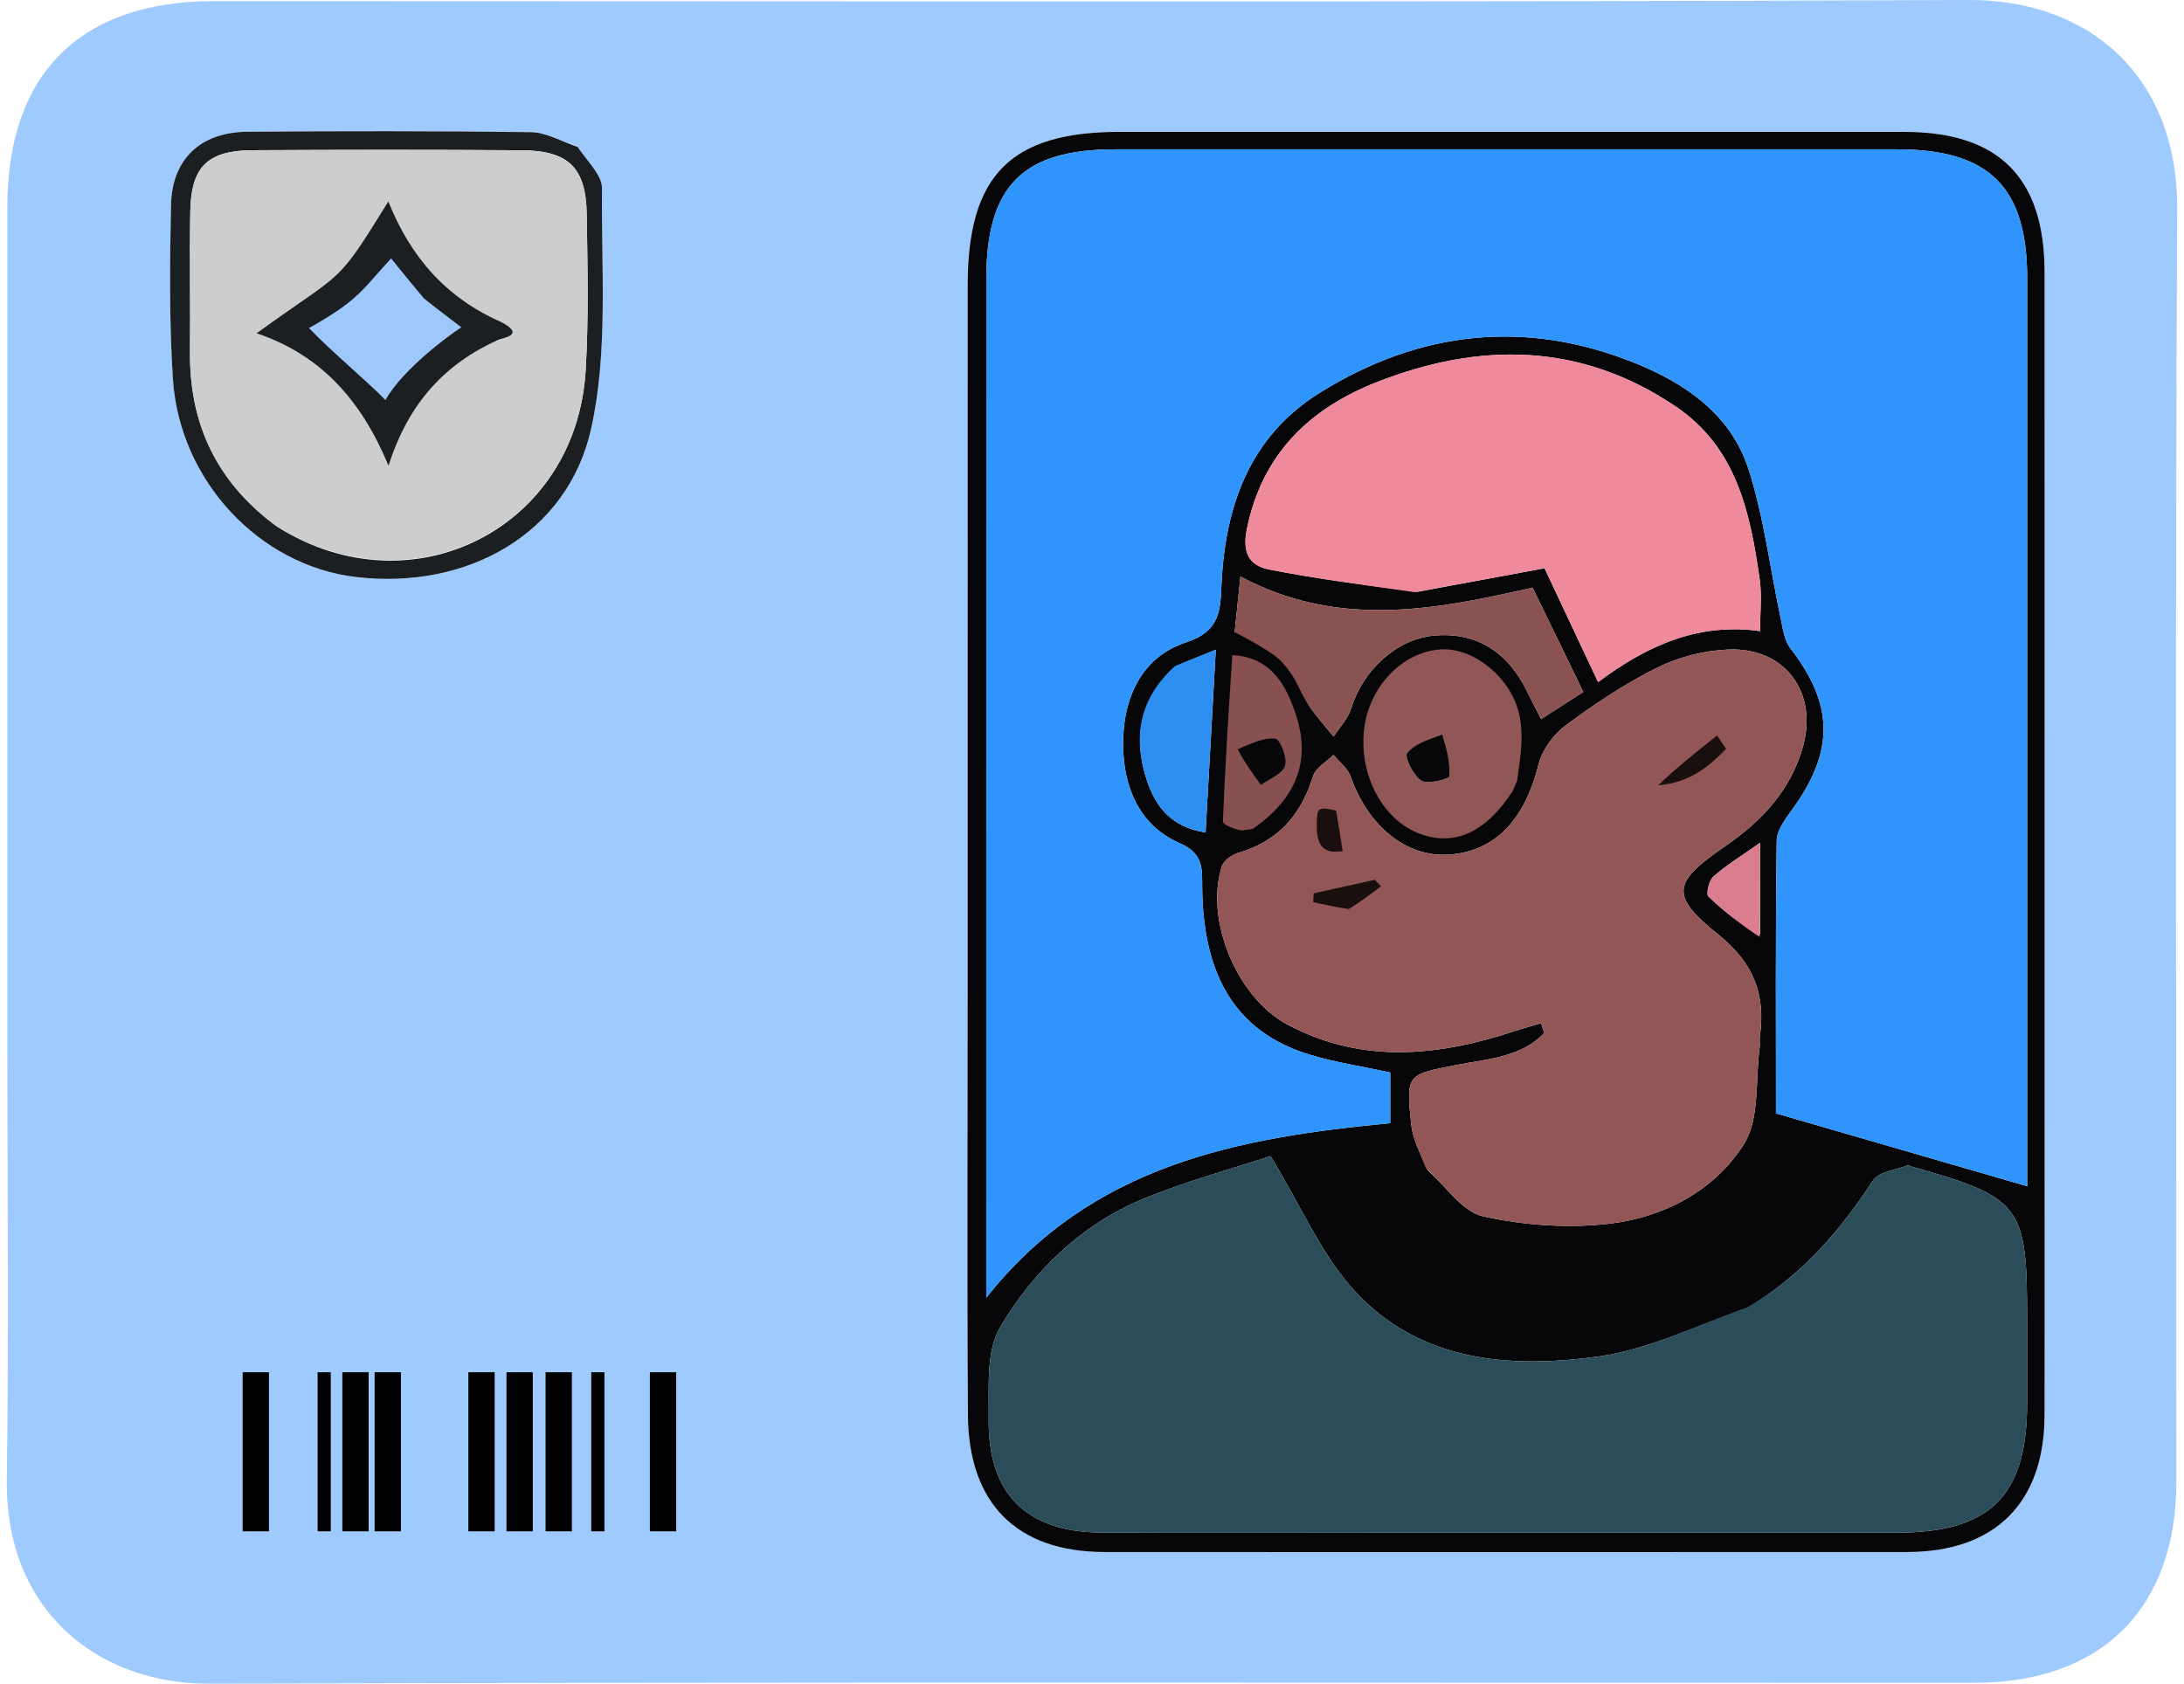 <svg width="166" height="128" viewBox="0 0 166 128" fill="none" xmlns="http://www.w3.org/2000/svg">
<g clip-path="url(#clip0_115_1135)">
<path d="M0.555 78.02C0.555 57.092 0.553 36.424 0.556 15.755C0.557 5.609 6.091 0.087 16.274 0.086C60.724 0.083 105.175 0.188 149.624 0C158.808 -0.039 165.531 5.81 165.481 15.88C165.32 48.136 165.426 80.393 165.417 112.649C165.415 122.262 159.744 127.924 150.091 127.926C105.382 127.938 60.672 127.852 15.963 128C7.349 128.028 0.393 122.367 0.521 112.525C0.669 101.111 0.555 89.695 0.555 78.02ZM155.404 81.913C155.404 61.503 155.41 41.092 155.402 20.682C155.4 13.507 151.925 10.029 144.768 10.027C124.877 10.021 104.985 10.025 85.094 10.025C76.821 10.025 73.552 13.319 73.55 21.679C73.546 39.409 73.548 57.138 73.548 74.867C73.549 85.764 73.498 96.662 73.568 107.558C73.611 114.35 77.322 117.987 83.986 117.989C104.31 117.995 124.633 117.997 144.957 117.987C151.631 117.983 155.385 114.253 155.4 107.599C155.42 99.21 155.404 90.821 155.404 81.913ZM43.729 11.066C42.602 10.711 41.479 10.062 40.347 10.047C33.17 9.953 25.99 9.957 18.812 10.014C15.26 10.043 13.076 12.076 13 15.569C12.904 19.974 12.861 24.396 13.141 28.789C13.636 36.55 19.726 43.002 27.056 43.865C35.493 44.859 43.164 40.602 44.94 32.548C46.231 26.693 45.695 20.418 45.757 14.327C45.767 13.317 44.662 12.295 43.729 11.066Z" fill="#9FCAFE"/>
<path d="M155.404 82.172C155.404 90.821 155.42 99.21 155.4 107.599C155.385 114.253 151.631 117.984 144.957 117.987C124.633 117.997 104.31 117.993 83.986 117.989C77.322 117.987 73.611 114.35 73.568 107.558C73.498 96.662 73.549 85.764 73.548 74.867C73.548 57.138 73.546 39.409 73.55 21.679C73.552 13.319 76.821 10.025 85.094 10.025C104.985 10.025 124.877 10.021 144.768 10.027C151.925 10.029 155.4 13.507 155.402 20.682C155.41 41.092 155.404 61.503 155.404 82.172ZM154.082 35.204C154.082 30.536 154.082 25.867 154.082 21.199C154.082 14.21 151.212 11.352 144.179 11.351C124.381 11.348 104.583 11.349 84.785 11.351C77.72 11.351 74.967 14.119 74.965 21.252C74.959 46.151 74.963 71.05 74.963 95.95C74.963 96.852 74.963 97.754 74.963 98.657C82.937 88.546 94.124 86.483 105.667 85.385C105.667 83.939 105.667 82.681 105.667 81.531C103.497 81.06 101.451 80.762 99.499 80.163C94.065 78.494 91.45 74.349 91.376 67.514C91.36 66.079 91.531 64.911 89.646 64.087C86.626 62.768 85.4 59.887 85.363 56.682C85.322 53.138 86.725 49.957 90.135 48.839C92.778 47.972 92.75 46.365 92.842 44.413C93.123 38.428 95.013 33.159 100.302 29.863C107.857 25.155 115.923 24.228 124.28 27.602C128.156 29.166 131.574 31.547 132.897 35.658C134.072 39.31 134.532 43.191 135.338 46.965C135.507 47.758 135.613 48.674 136.079 49.278C139.369 53.543 139.446 57.049 136.283 61.456C135.749 62.199 135.055 63.08 135.043 63.906C134.945 70.985 134.987 78.066 134.987 84.642C141.552 86.545 147.813 88.36 154.082 90.177C154.082 72.201 154.082 53.962 154.082 35.204ZM132.714 99.484C128.979 100.74 125.326 102.593 121.49 103.122C114.772 104.05 107.937 103.541 102.974 98.15C100.444 95.402 98.914 91.732 96.573 87.889C93.775 88.816 90.206 89.766 86.826 91.173C82.145 93.122 78.545 96.636 76.024 100.888C74.924 102.742 75.183 105.51 75.149 107.867C75.068 113.544 78.025 116.476 83.71 116.506C90.714 116.543 97.717 116.516 104.721 116.516C117.863 116.516 131.005 116.518 144.148 116.516C151.26 116.515 154.068 113.739 154.074 106.715C154.075 104.554 154.074 102.392 154.074 100.231C154.074 91.613 153.633 91.036 145.243 88.669C145.16 88.645 145.061 88.564 145.001 88.588C144.096 88.951 142.799 89.067 142.359 89.74C139.868 93.553 137.007 96.941 132.714 99.484ZM108.506 88.955C109.903 90.177 111.141 92.117 112.73 92.467C115.851 93.155 119.219 93.396 122.389 93.018C126.511 92.526 130.34 90.485 132.552 86.978C133.775 85.039 133.409 82.095 133.75 79.603C133.784 79.348 133.723 79.081 133.76 78.826C134.211 75.621 133.317 73.231 130.607 71.049C126.912 68.075 127.109 67.09 131.094 64.35C133.906 62.417 136.08 60.111 137.027 56.794C138.206 52.661 135.686 49.21 131.39 49.376C129.558 49.446 127.611 49.942 125.969 50.754C123.513 51.967 121.199 53.521 118.992 55.156C118.064 55.844 117.211 57.022 116.934 58.129C115.891 62.302 113.664 64.703 110.182 64.965C106.933 65.21 104 62.848 102.656 59.034C102.436 58.409 101.799 57.931 101.355 57.384C100.82 57.923 99.997 58.373 99.799 59.015C98.89 61.966 97.133 63.959 94.121 64.835C93.637 64.975 93.019 65.414 92.876 65.851C91.554 69.895 94.002 75.851 97.884 77.907C103.566 80.916 109.386 80.296 115.22 78.352C115.851 78.142 116.496 77.974 117.133 77.786C117.215 78.032 117.297 78.279 117.379 78.525C115.607 80.392 113.061 80.497 110.723 80.956C106.931 81.7 106.863 81.638 107.26 85.469C107.372 86.55 107.905 87.588 108.506 88.955ZM107.738 44.991C111.018 44.383 114.298 43.775 117.398 43.2C118.803 46.189 120.092 48.928 121.468 51.856C125.367 48.925 129.264 47.341 133.78 47.976C133.78 46.465 133.922 45.253 133.755 44.084C133.031 38.995 132.027 34.023 127.307 30.86C120.106 26.034 112.488 25.988 104.699 29.03C99.544 31.044 95.925 34.505 94.768 40.239C94.4 42.06 94.984 43.006 96.477 43.298C100.059 43.999 103.685 44.473 107.738 44.991ZM98.275 49.4C99.289 50.852 98.622 52.448 99.66 53.883C100.19 54.616 100.792 55.296 101.362 55.999C101.818 55.288 102.459 54.633 102.697 53.855C103.585 50.953 106.142 48.606 108.921 48.327C112.143 48.003 114.611 49.496 116.125 52.676C116.412 53.279 116.731 53.869 117.138 54.666C118.324 53.902 119.373 53.226 120.342 52.601C119.024 49.889 117.826 47.427 116.487 44.673C109.239 46.316 101.786 47.844 94.28 43.826C94.1 45.575 93.971 46.827 93.845 48.049M115.039 59.802C115.195 58.117 115.663 56.39 115.438 54.758C115.019 51.715 112.194 49.39 109.614 49.544C106.714 49.717 104.255 52.116 103.803 55.214C103.28 58.793 105.069 62.251 107.98 63.286C110.569 64.208 112.885 63.156 115.039 59.802ZM89.23 50.762C86.693 53.117 86.105 55.962 87.131 59.2C87.816 61.364 89.073 62.9 91.633 63.282C91.892 58.657 92.14 54.215 92.41 49.389C91.24 49.868 90.399 50.212 89.23 50.762ZM95.091 63.019C98.313 60.742 99.574 57.757 98.432 54.32C97.745 52.253 96.795 50.15 93.748 50C93.468 54.237 93.169 58.332 93.008 62.432C92.998 62.66 94.126 62.934 95.091 63.019ZM133.776 71.026C133.776 68.874 133.776 66.722 133.776 64.067C132.223 65.168 131.143 65.819 130.223 66.647C129.889 66.947 129.658 67.961 129.859 68.156C131.068 69.326 132.416 70.353 133.776 71.026Z" fill="#070709"/>
<path d="M43.901 11.172C44.662 12.295 45.767 13.317 45.757 14.327C45.696 20.418 46.231 26.693 44.94 32.548C43.164 40.602 35.493 44.859 27.056 43.865C19.726 43.002 13.636 36.55 13.141 28.79C12.861 24.396 12.904 19.974 13 15.569C13.076 12.076 15.26 10.043 18.812 10.015C25.99 9.957 33.17 9.953 40.347 10.047C41.479 10.062 42.602 10.711 43.901 11.172ZM21.118 40.069C31.312 46.48 43.79 40.182 44.512 28.18C44.75 24.222 44.656 20.239 44.594 16.269C44.539 12.749 43.215 11.451 39.671 11.425C32.85 11.374 26.029 11.384 19.208 11.42C15.773 11.439 14.521 12.674 14.463 16.092C14.402 19.631 14.476 23.172 14.441 26.712C14.388 32.156 16.39 36.587 21.118 40.069Z" fill="#1C1F22"/>
<path d="M154.082 35.464C154.082 53.962 154.082 72.201 154.082 90.177C147.813 88.36 141.552 86.545 134.987 84.643C134.987 78.066 134.945 70.985 135.043 63.906C135.055 63.08 135.749 62.199 136.283 61.456C139.446 57.049 139.369 53.544 136.079 49.279C135.613 48.675 135.507 47.758 135.338 46.965C134.532 43.191 134.073 39.31 132.898 35.658C131.575 31.547 128.156 29.166 124.281 27.602C115.924 24.229 107.857 25.156 100.302 29.863C95.012 33.16 93.123 38.428 92.842 44.413C92.751 46.366 92.778 47.973 90.135 48.839C86.725 49.957 85.322 53.138 85.364 56.683C85.401 59.888 86.627 62.768 89.646 64.087C91.531 64.911 91.36 66.08 91.376 67.514C91.45 74.349 94.065 78.494 99.499 80.163C101.452 80.763 103.497 81.059 105.667 81.531C105.667 82.681 105.667 83.939 105.667 85.385C94.124 86.483 82.937 88.546 74.963 98.657C74.963 97.755 74.963 96.852 74.963 95.95C74.963 71.05 74.959 46.152 74.965 21.253C74.967 14.119 77.72 11.351 84.785 11.351C104.583 11.349 124.381 11.349 144.18 11.351C151.212 11.352 154.082 14.21 154.082 21.199C154.083 25.867 154.082 30.536 154.082 35.464Z" fill="#2F94FB"/>
<path d="M132.863 99.365C137.007 96.941 139.868 93.553 142.359 89.74C142.799 89.067 144.096 88.951 145.001 88.589C145.061 88.565 145.16 88.646 145.243 88.669C153.633 91.036 154.074 91.613 154.074 100.231C154.074 102.393 154.075 104.554 154.074 106.716C154.07 113.74 151.26 116.515 144.148 116.516C131.006 116.518 117.863 116.517 104.721 116.516C97.718 116.516 90.714 116.544 83.711 116.507C78.025 116.476 75.068 113.544 75.149 107.868C75.183 105.51 74.924 102.742 76.024 100.888C78.544 96.636 82.145 93.122 86.826 91.173C90.206 89.766 93.775 88.816 96.573 87.889C98.915 91.732 100.443 95.402 102.974 98.15C107.937 103.541 114.772 104.05 121.49 103.123C125.326 102.593 128.979 100.741 132.863 99.365Z" fill="#2B4C59"/>
<path d="M108.376 88.801C107.905 87.588 107.371 86.55 107.259 85.469C106.862 81.638 106.93 81.701 110.722 80.956C113.061 80.497 115.607 80.392 117.379 78.525C117.297 78.279 117.215 78.032 117.133 77.786C116.495 77.974 115.85 78.142 115.22 78.352C109.386 80.296 103.565 80.916 97.883 77.907C94.002 75.851 91.553 69.895 92.876 65.851C93.019 65.414 93.636 64.975 94.121 64.835C97.133 63.959 98.89 61.966 99.799 59.015C99.997 58.373 100.819 57.923 101.354 57.384C101.799 57.931 102.436 58.409 102.656 59.034C104 62.848 106.932 65.21 110.182 64.965C113.663 64.703 115.89 62.303 116.934 58.129C117.211 57.022 118.064 55.844 118.992 55.156C121.198 53.521 123.513 51.968 125.968 50.754C127.611 49.942 129.557 49.446 131.39 49.376C135.686 49.21 138.206 52.661 137.026 56.794C136.079 60.111 133.906 62.417 131.094 64.35C127.108 67.09 126.912 68.075 130.607 71.049C133.316 73.231 134.211 75.622 133.759 78.826C133.723 79.081 133.785 79.348 133.749 79.603C133.408 82.095 133.775 85.039 132.551 86.978C130.34 90.485 126.51 92.526 122.389 93.018C119.219 93.396 115.851 93.155 112.729 92.467C111.141 92.118 109.903 90.177 108.376 88.801Z" fill="#925656"/>
<path d="M107.516 45.015C103.685 44.473 100.058 43.999 96.477 43.298C94.984 43.006 94.4 42.06 94.767 40.239C95.925 34.505 99.544 31.044 104.699 29.03C112.487 25.989 120.105 26.034 127.306 30.86C132.026 34.024 133.03 38.996 133.755 44.085C133.921 45.253 133.78 46.465 133.78 47.976C129.264 47.341 125.367 48.925 121.468 51.856C120.091 48.928 118.803 46.189 117.398 43.2C114.298 43.775 111.018 44.383 107.516 45.015Z" fill="#EF8A9D"/>
<path d="M97.466 50.356C96.748 49.561 94.76 48.545 93.844 48.049C93.97 46.827 94.099 45.575 94.279 43.826C101.786 47.844 109.239 46.316 116.486 44.673C117.826 47.427 119.023 49.889 120.342 52.601C119.372 53.226 118.323 53.902 117.137 54.666C116.73 53.869 116.412 53.279 116.124 52.676C114.611 49.496 112.142 48.003 108.921 48.327C106.141 48.606 103.585 50.953 102.696 53.855C102.458 54.633 101.817 55.288 101.361 55.999C100.792 55.296 100.189 54.616 99.66 53.883C98.622 52.448 98.775 51.846 97.466 50.356Z" fill="#8B5252"/>
<path d="M114.978 60.135C112.915 63.308 110.568 64.329 107.98 63.408C105.069 62.373 103.19 58.793 103.713 55.214C104.165 52.116 106.625 49.539 109.525 49.366C112.104 49.212 115.137 51.715 115.556 54.758C115.781 56.39 115.56 57.484 115.313 59.349M109.368 56.034C108.508 56.502 107.521 56.545 106.952 57.249C106.73 57.522 107.421 58.963 108.028 59.345C108.517 59.652 110.153 59.208 110.165 59.025C110.23 58.004 109.89 57.23 109.368 56.034Z" fill="#915656"/>
<path d="M89.3 50.64C90.305 50.193 91.24 49.868 92.409 49.389C92.139 54.215 91.891 58.657 91.632 63.282C89.072 62.9 87.815 61.364 87.13 59.2C86.104 55.962 86.6 53.099 89.3 50.64Z" fill="#2D8FF1"/>
<path d="M94.355 63.133C93.573 62.965 92.939 62.66 92.948 62.432C93.11 58.332 93.386 54.042 93.665 49.804C96.712 49.955 97.806 52.253 98.493 54.32C99.635 57.757 98.62 60.655 95.215 63.015" fill="#885050"/>
<path d="M133.747 71.227C132.416 70.353 131.068 69.326 129.858 68.156C129.658 67.962 129.889 66.947 130.222 66.647C131.142 65.819 132.223 65.168 133.775 64.067C133.775 66.723 133.775 68.875 133.747 71.227Z" fill="#D97D8F"/>
<path d="M20.955 39.97C16.39 36.587 14.387 32.155 14.441 26.712C14.476 23.172 14.402 19.631 14.463 16.092C14.521 12.674 15.773 11.439 19.208 11.42C26.028 11.384 32.85 11.374 39.67 11.425C43.215 11.451 44.539 12.749 44.594 16.269C44.656 20.239 44.75 24.222 44.512 28.179C43.79 40.182 31.312 46.48 20.955 39.97Z" fill="#CDCDCD"/>
<path d="M126.034 59.696C127.438 58.356 128.972 57.135 130.506 55.914C130.737 56.251 130.968 56.587 131.2 56.923C129.837 58.344 128.312 59.532 126.034 59.696Z" fill="#1A0F0F"/>
<path d="M102.525 69.106C101.492 68.956 100.653 68.769 99.813 68.582C99.827 68.359 99.839 68.136 99.851 67.913C101.401 67.569 102.951 67.225 104.5 66.882C104.655 67.047 104.81 67.213 104.965 67.379C104.216 67.942 103.468 68.505 102.525 69.106Z" fill="#1A0F0F"/>
<path d="M101.552 61.615C101.747 62.723 101.888 63.635 102.053 64.697C100.331 64.989 100.069 63.95 100.085 62.651C100.101 61.378 100.176 61.322 101.552 61.615Z" fill="#1A0F0F"/>
<path d="M109.618 55.846C109.957 56.962 110.23 58.004 110.165 59.026C110.153 59.208 108.517 59.653 108.028 59.345C107.421 58.963 106.73 57.522 106.952 57.249C107.522 56.545 108.575 56.234 109.618 55.846Z" fill="#070709"/>
<path d="M94.076 56.96C95.087 56.53 96.043 56.055 96.94 56.149C97.287 56.186 97.86 57.627 97.672 58.218C97.475 58.834 96.485 59.198 95.841 59.672C95.227 58.829 94.612 57.986 94.076 56.96Z" fill="#070709"/>
<path d="M38.085 24.478C40.007 25.48 38.208 25.678 37.879 25.827C33.839 27.65 31.059 30.607 29.531 35.399C27.451 30.399 24.381 26.984 19.51 25.334C26.289 20.421 25.437 21.901 29.516 15.319C31.204 19.532 33.891 22.634 38.085 24.478Z" fill="#1C1F22"/>
<path d="M32.234 22.694C33.432 23.653 33.997 24.054 35.064 24.881C34.17 25.456 30.587 28.081 29.298 30.416C28.092 29.148 25.116 26.656 23.483 24.94C27.353 22.775 27.557 21.974 29.735 19.637C29.426 19.281 31.078 21.33 32.234 22.694Z" fill="#9EC8FC"/>
<path d="M19.443 104.319V116.412V104.319Z" fill="#D8D8D8"/>
<path d="M19.443 104.319V116.412" stroke="black" stroke-width="2"/>
<path d="M24.642 104.319V116.412V104.319Z" fill="#D8D8D8"/>
<path d="M24.642 104.319V116.412" stroke="black"/>
<path d="M27.02 104.319V116.412V104.319Z" fill="#D8D8D8"/>
<path d="M27.02 104.319V116.412" stroke="black" stroke-width="2"/>
<path d="M29.473 104.319V116.412V104.319Z" fill="#D8D8D8"/>
<path d="M29.473 104.319V116.412" stroke="black" stroke-width="2"/>
<path d="M36.599 104.319V116.412V104.319Z" fill="#D8D8D8"/>
<path d="M36.599 104.319V116.412" stroke="black" stroke-width="2"/>
<path d="M39.497 104.319V116.412V104.319Z" fill="#D8D8D8"/>
<path d="M39.497 104.319V116.412" stroke="black" stroke-width="2"/>
<path d="M42.468 104.319V116.412V104.319Z" fill="#D8D8D8"/>
<path d="M42.468 104.319V116.412" stroke="black" stroke-width="2"/>
<path d="M45.44 104.319V116.412V104.319Z" fill="#D8D8D8"/>
<path d="M45.44 104.319V116.412" stroke="black"/>
<path d="M50.395 104.319V116.412V104.319Z" fill="#D8D8D8"/>
<path d="M50.395 104.319V116.412" stroke="black" stroke-width="2"/>
</g>
<defs>
<clipPath id="clip0_115_1135">
<rect width="164.962" height="128" fill="white" transform="translate(0.519)"/>
</clipPath>
</defs>
</svg>
